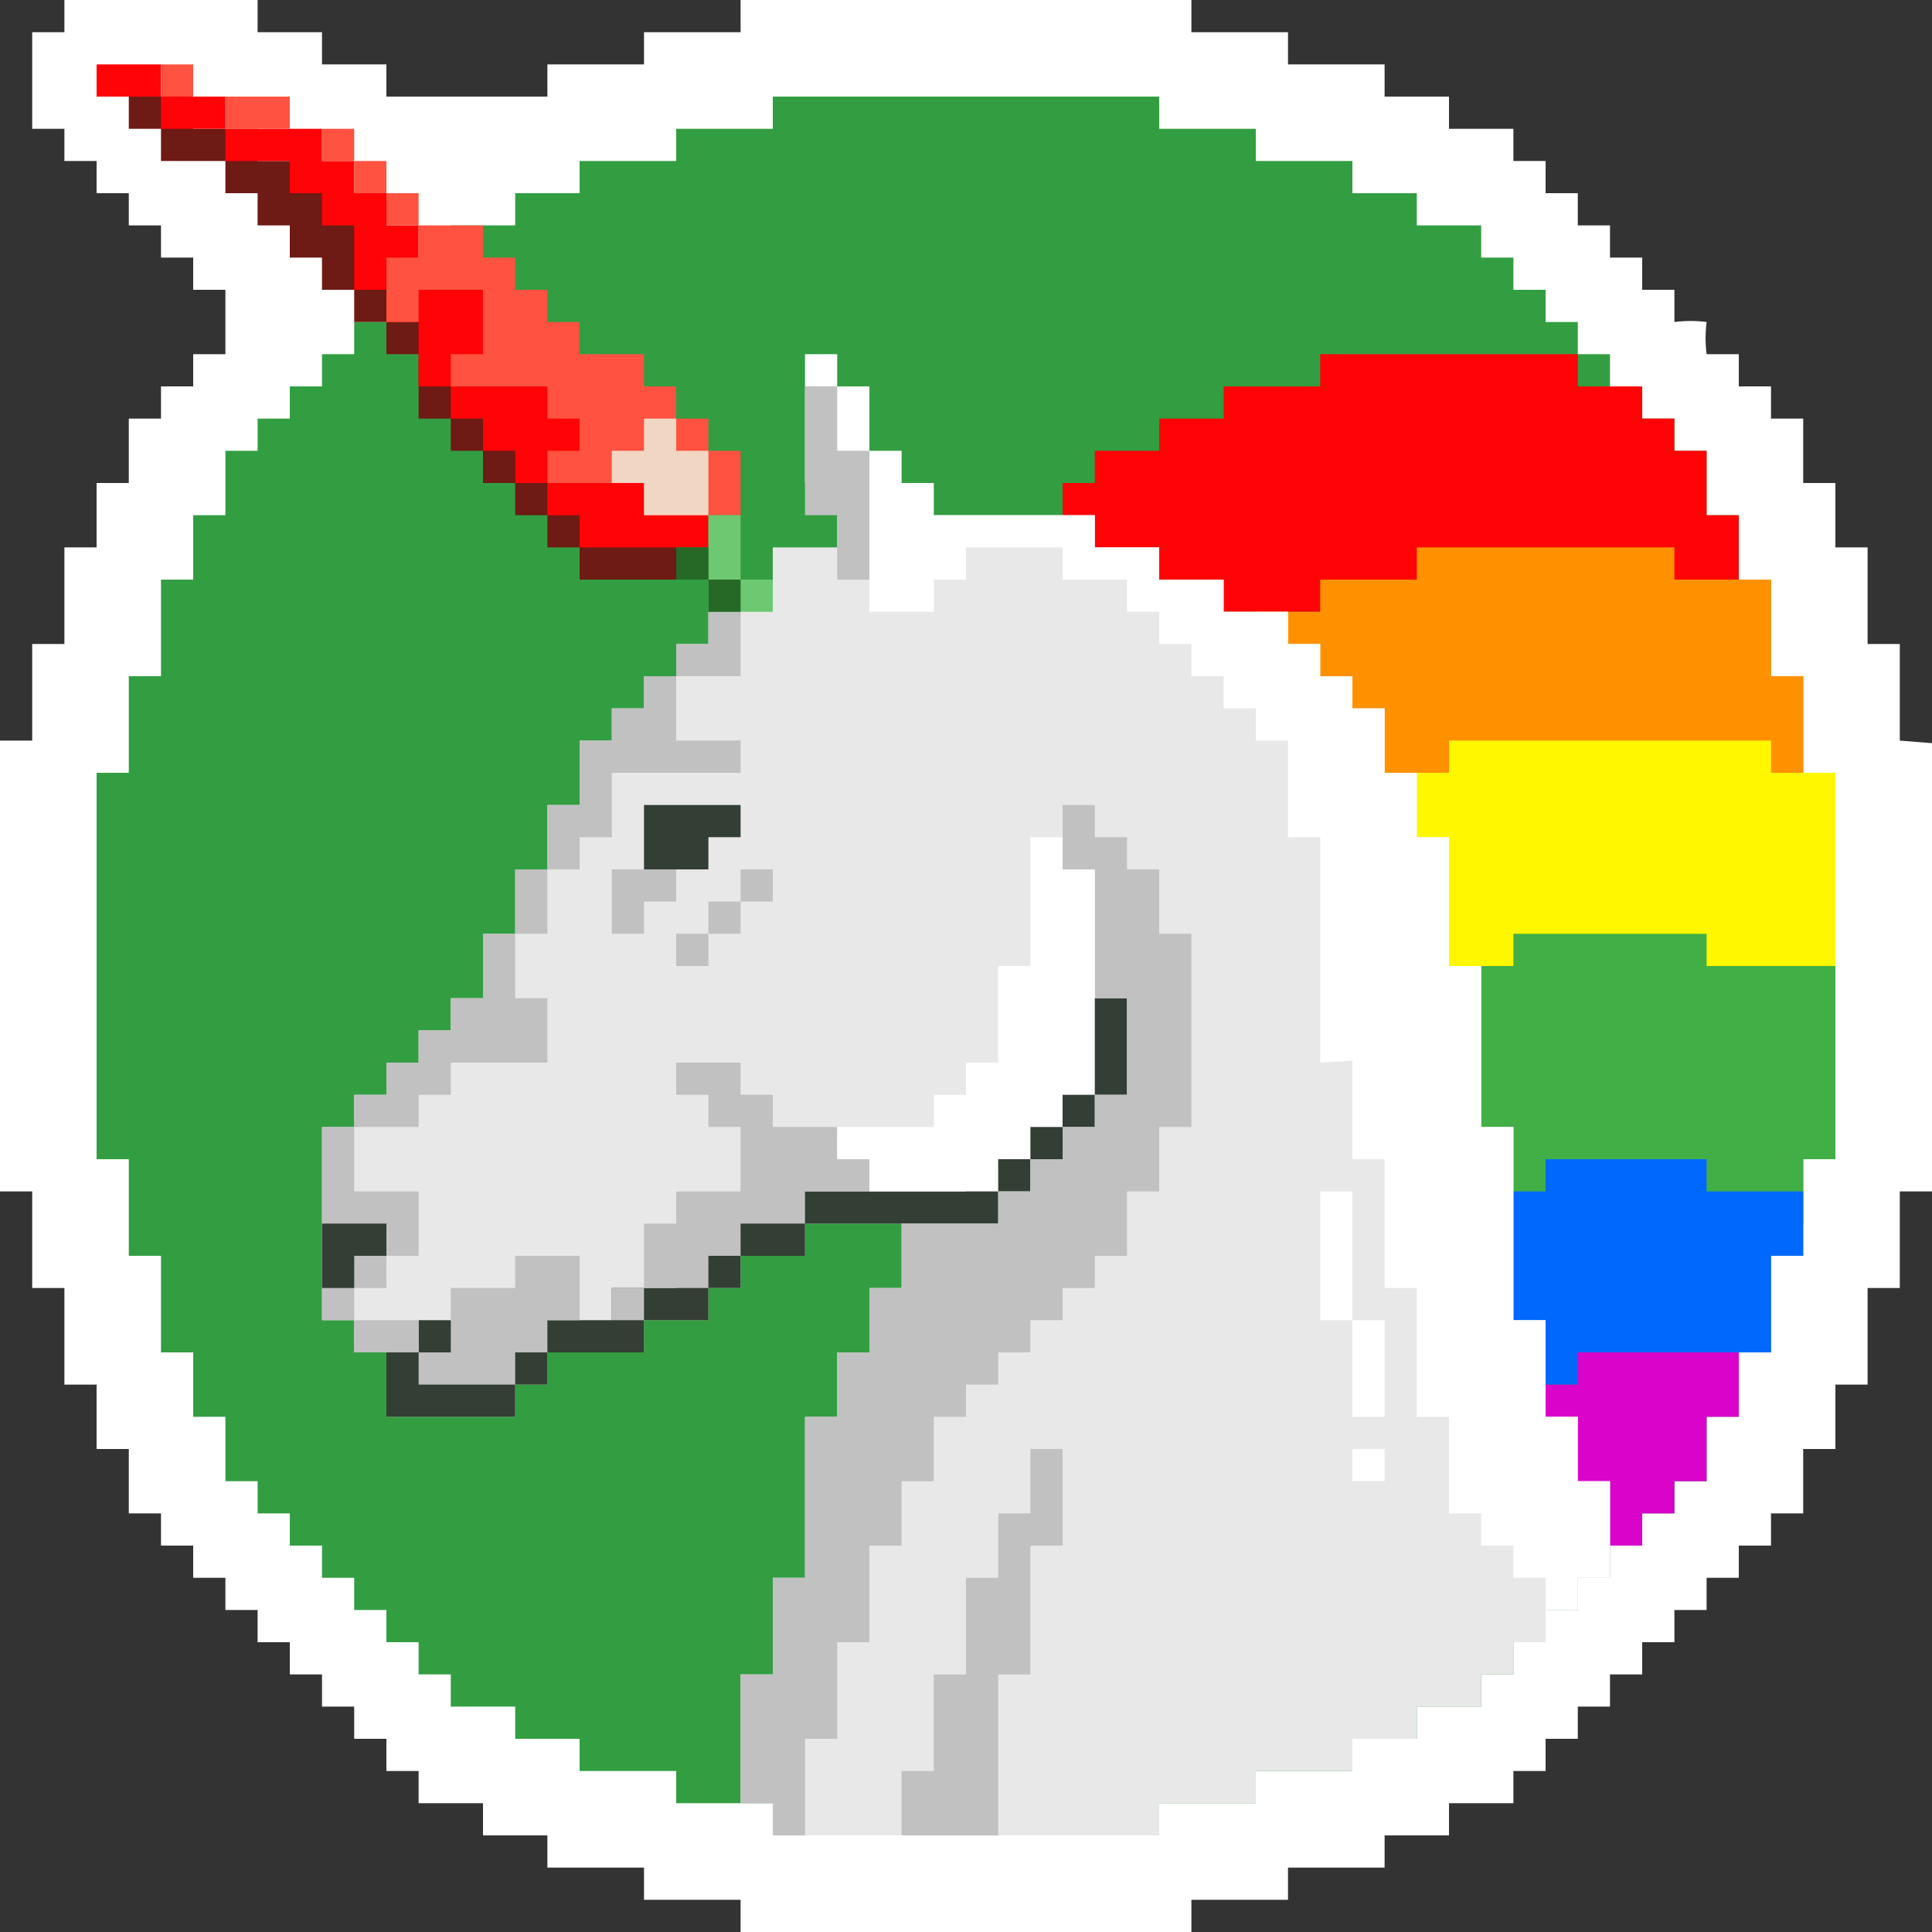 <svg width="30" height="30" viewBox="0 0 30 30" fill="none" xmlns="http://www.w3.org/2000/svg">
<rect x="0" y="0" width="30" height="30" fill="#333333" stroke="none"/>
<g clip-path="url(#clip0)">
<path d="M0 18.5V11.5H0.5V10H1V8.5H1.5V7.5H2V6.5H2.5V6H3V5.5H3.5V4.5H3V4H2.5V3.5H2V3H1.5V2.5H1V2H0.5V0.5H1V0H4V0.5H5V1H6V1.5H8.5V1H10V0.5H11.5V0H18.5V0.5H20V1H21.5V1.5H22.5V2H23.5V2.5H24V3H24.5V3.5H25V4H25.5V4.5H26V5C26.166 4.979 26.334 4.979 26.5 5C26.479 5.166 26.479 5.334 26.5 5.5H27V6H27.5V6.5H28V7.5H28.5V8.5H29V10H29.5V11.5L30 11.54V18.5H29.5V20H29V21.5H28.5V22.5H28V23.5H27.5V24H27V24.5H26.5V25H26V25.5H25.5V26H25V26.5H24.5V27H24V27.5H23.5V28H22.5V28.5H21.5V29H20V29.5H18.5V30H11.5V29.5H10V29H8.5V28.5H7.5V28H6.5V27.5H6V27H5.5V26.5H5V26H4.5V25.5H4V25H3.5V24.5H3V24H2.5V23.5H2V22.5H1.5V21.5H1V20H0.5V18.5H0Z" fill="white"/>
<path d="M1.5 18V12H2V10.5H2.5V9H3V8H3.5V7H4V6.5H4.5V6H5V5.5H5.5V5H6V4.5H6.5V4H7V3.5H8V3H9V2.5H10.5V2H12V1.5H18V2H19.5V2.5H21V3H22V3.5H23V4H23.5V4.5H24V5H24.5V5.5H25V6H25.5V6.5H26V7H26.5V8H27V9H27.5V10.5H28V12H28.5V18H28V19.5H27.5V21H27V22H26.5V23H26V23.5H25.5V24H25V24.5H24.5V25H24V25.5H23.5V26H23V26.5H22V27H21V27.5H19.5V28H18V28.5H12V28H10.5V27.5H9V27H8V26.5H7V26H6.5V25.5H6V25H5.5V24.5H5V24H4.5V23.5H4V23H3.5V22H3V21H2.5V19.5H2V18H1.5Z" fill="#329E41"/>
<path d="M16.5 8V7.5H17V7H18V6.5H19V6H20.5V5.5H24.5V6H25.5V6.5H26V7H26.5V8H27V9.5H16.5V8Z" fill="#FF0307"/>
<path d="M19.5 9.5H20.5V9H22V8.5H26V9H27.5V10.5H28V12.5H19.5V9.5Z" fill="#FF9100"/>
<path d="M21 12H22.5V11.5H27.5V12H28.5V15.5H21V12Z" fill="#FFF700"/>
<path d="M22 15H23.5V14.5H26.5V15H28.5V18H28V19H22V15Z" fill="#41AF46"/>
<path d="M23 18.5H24V18H26.5V18.5H28V19.5H27.5V21H27V21.5H23V18.5Z" fill="#0068FD"/>
<path d="M23.5 21.5H24.5V21H27V22H26.5V23H26V23.5H25.5V24H23.5V21.5Z" fill="#D903CA"/>
<path d="M11.5 28V26H12V24.5H12.5V22H13V21H13.5V20H14V19H12.5V19.5H11.5V20H11V20.5H10V21H8.5V21.5H8V22H6V21H5.5V20.5H5V17.5H5.5V17H6V16.5H6.5V16H7V15.5H7.5V14.5H8V13.5H8.5V12.5H9V11.5H9.5V11H10V10.5H10.5V10H11V9.5H11.5V9H12V8.5H13V8H14.5H17V8.5H18V9H19V9.5H20V10H20.5V10.5H21V11H21.5V12H22V13H22.5V15H23V17.5H23.5V20.5H24V22H24.5V23H25V24.5H24.5V25H24V25.5H23.5V26H23V26.5H22V27H21V27.5H19.5V28H18V28.5H12V28H11.5Z" fill="#E8E8E8"/>
<path d="M6 21H6.5V20.5H7H8H9.5V20H10.5V19.5H11V19H11.5V18.5H15V18H15.5V17.5H16V17H16.5V15.5H17.5V17H17V17.5H16.5V18H16V18.5H15.5V19H12.5V19.5H11.5V20H11V20.5H10V21H8.5V21.5H8V22H6V21Z" fill="#333E34"/>
<path d="M13 6H13.5V7H14V7.5H14.5V8H17V8.5H18V9H19V9.5H20V10H20.5V10.5H21V11H21.5V12H22V13H22.5V15H23V17.5H23.5V20.5H24V22H24.5V23H25V24.5H24.5V25H24V24.5H23.5V24H23V23.5H22.5V22H22V20H21.5V18H21V16.47L20.5 16.5V13H20V11.5H19.5V11H19V10.5H18.5V10H18V9.5H17.5V9H16.5V8.5H15V9H14.5V9.5H13.5V7.5H12.5V5.5H13V6Z" fill="white"/>
<path d="M12.5 6H13V7H13.5V9H13V8H12.5V6Z" fill="#C1C1C1"/>
<path d="M11.5 9.5V10.5H10.5V10H11V9.5H11.5Z" fill="#C1C1C1"/>
<path d="M10.5 11.5H11.5V12H9.5V13H9V13.5H8.5V12.5H9V11.5H9.5V11H10V10.5H10.5V11.5Z" fill="#C1C1C1"/>
<path d="M8.5 13.5H8V14.5H8.5V13.5Z" fill="#C1C1C1"/>
<path d="M8.5 15.5V16.5H7V17H6.5V17.5H5.5V17H6V16.5H6.5V16H7V15.5H7.5V14.5H8V15.5H8.5Z" fill="#C1C1C1"/>
<path d="M5 17.5V20.5H5.5V20H6V19.5H6.5V18.5H5.5V17.5H5Z" fill="#C1C1C1"/>
<path d="M6.5 20.5H5.5V21H6.5V20.5Z" fill="#C1C1C1"/>
<path d="M8 21.5V21H8.5V20.5H9V19.5H8V20H7V21H6.5V21.5H8Z" fill="#C1C1C1"/>
<path d="M10 20H9.5V20.5H10V20Z" fill="#C1C1C1"/>
<path d="M11 19.5H11.5V19H12.5V18.5H13.5V18H13V17.5H12V17H11.5V16.5H10.5V17H11V17.5H11.5V18.5H10.5V19H10V20H11V19.5Z" fill="#C1C1C1"/>
<path d="M11 14.5H10.5V15H11V14.5Z" fill="#C1C1C1"/>
<path d="M11.5 14H11V14.5H11.5V14Z" fill="#C1C1C1"/>
<path d="M12 13.5H11.5V14H12V13.5Z" fill="#C1C1C1"/>
<path d="M10 14.5V14H10.5V13.5H9.5V14.5H10Z" fill="#C1C1C1"/>
<path d="M5 19H6V19.5H5.5V20H5V19Z" fill="#333E34"/>
<path d="M11 13V13.5H10V12.5H11.5V13H11Z" fill="#333E34"/>
<path d="M10.5 9V8H9.5V7.5H9V7H8.5V6.5H8V6H7.5V5.5H7V5H6.5V4.5H6V3.5H5.5V3H5V2.5H4V2H3V1.5H2V2H2.5V2.5H3.5V3H4V3.5H4.5V4H5V4.5H5.5V5H6V5.5H6.5V6.5H7V7H7.5V7.5H8V8H8.5V8.5H9V9H10.5Z" fill="#6E1A15"/>
<path d="M11 8.5V7.5H10.5V7H9.5V6C9.167 6.021 8.833 6.021 8.5 6C8.51 5.833 8.51 5.667 8.5 5.5H8V4.5H6.5V3.5H6V3H5.5V2.5H5V2H3.5V2.5H4.5V3H5V3.5H5.5V4.5H6V5H6.5V6H7V6.5H7.5V7H8V7.5H8.5V8H9V8.5H11Z" fill="#FF0307"/>
<path d="M3.5 1.5H2.5V2H3.5V1.5Z" fill="#FF0307"/>
<path d="M2.5 1H1.5V1.5H2.5V1Z" fill="#FF0307"/>
<path d="M3 1H2.5V1.5H3V1Z" fill="#FF5240"/>
<path d="M4.5 1.5H3.5V2H4.5V1.5Z" fill="#FF5240"/>
<path d="M5.5 2H5V2.5H5.5V2Z" fill="#FF5240"/>
<path d="M6 2.5H5.5V3H6V2.5Z" fill="#FF5240"/>
<path d="M6.5 3H6V3.5H6.5V3Z" fill="#FF5240"/>
<path d="M6 4H6.5V3.5H7.5V4H8V4.5H8.5V5H9V5.5H10V6H10.5V6.5H11V7H11.5V8H10V7.5H8.5V7H9V6.5H8.5V6H7V5.5H7.5V4.5H6.5V5H6V4Z" fill="#FF5240"/>
<path d="M10 6.5H10.5V7H11V8H10V7.5H9.5V7H10V6.5Z" fill="#F0D6C3"/>
<path d="M11 8H11.5V9H12V9.5H11V8Z" fill="#6EC872"/>
<path d="M10.5 8.5H11V9H11.5V9.5H11V9H10.5V8.5Z" fill="#266826"/>
<path d="M11.5 28V26H12V24.5H12.5V22H13V21H13.5V20H14V19H15.5V18.5H16V18H16.5V17.5H17V17H17.5V15.5H17V13.5H16.5V12.5H17V13H17.5V13.5H18V14.5H18.5V17.5H18V18.5H17.5V19.5H17V20H16.5V20.5H16V21H15.5V21.5H15V22H14.5V23H14V24H13.5V25.5H13V27H12.5V28.5H12V28H11.5Z" fill="#C1C1C1"/>
<path d="M14 28.5H15.5V26H16V24H16.5V22.5H16V23.5H15.5V24.5H15V26H14.5V27.5H14V28.5Z" fill="#C1C1C1"/>
<path d="M16 13H16.5V13.5H17V17H16.5V17.5H16V18H15.5V18.5H13.5V18H13V17.5H14.5V17H15V16.5H15.5V15H16V13Z" fill="white"/>
<path d="M20.5 18.5H21V20.5H21.5V22H21V20.5H20.5V18.5Z" fill="white"/>
<path d="M21.5 22.5H21V23H21.5V22.5Z" fill="white"/>
</g>
<defs>
<clipPath id="clip0">
<rect width="30" height="30" fill="white"/>
</clipPath>
</defs>
</svg>
